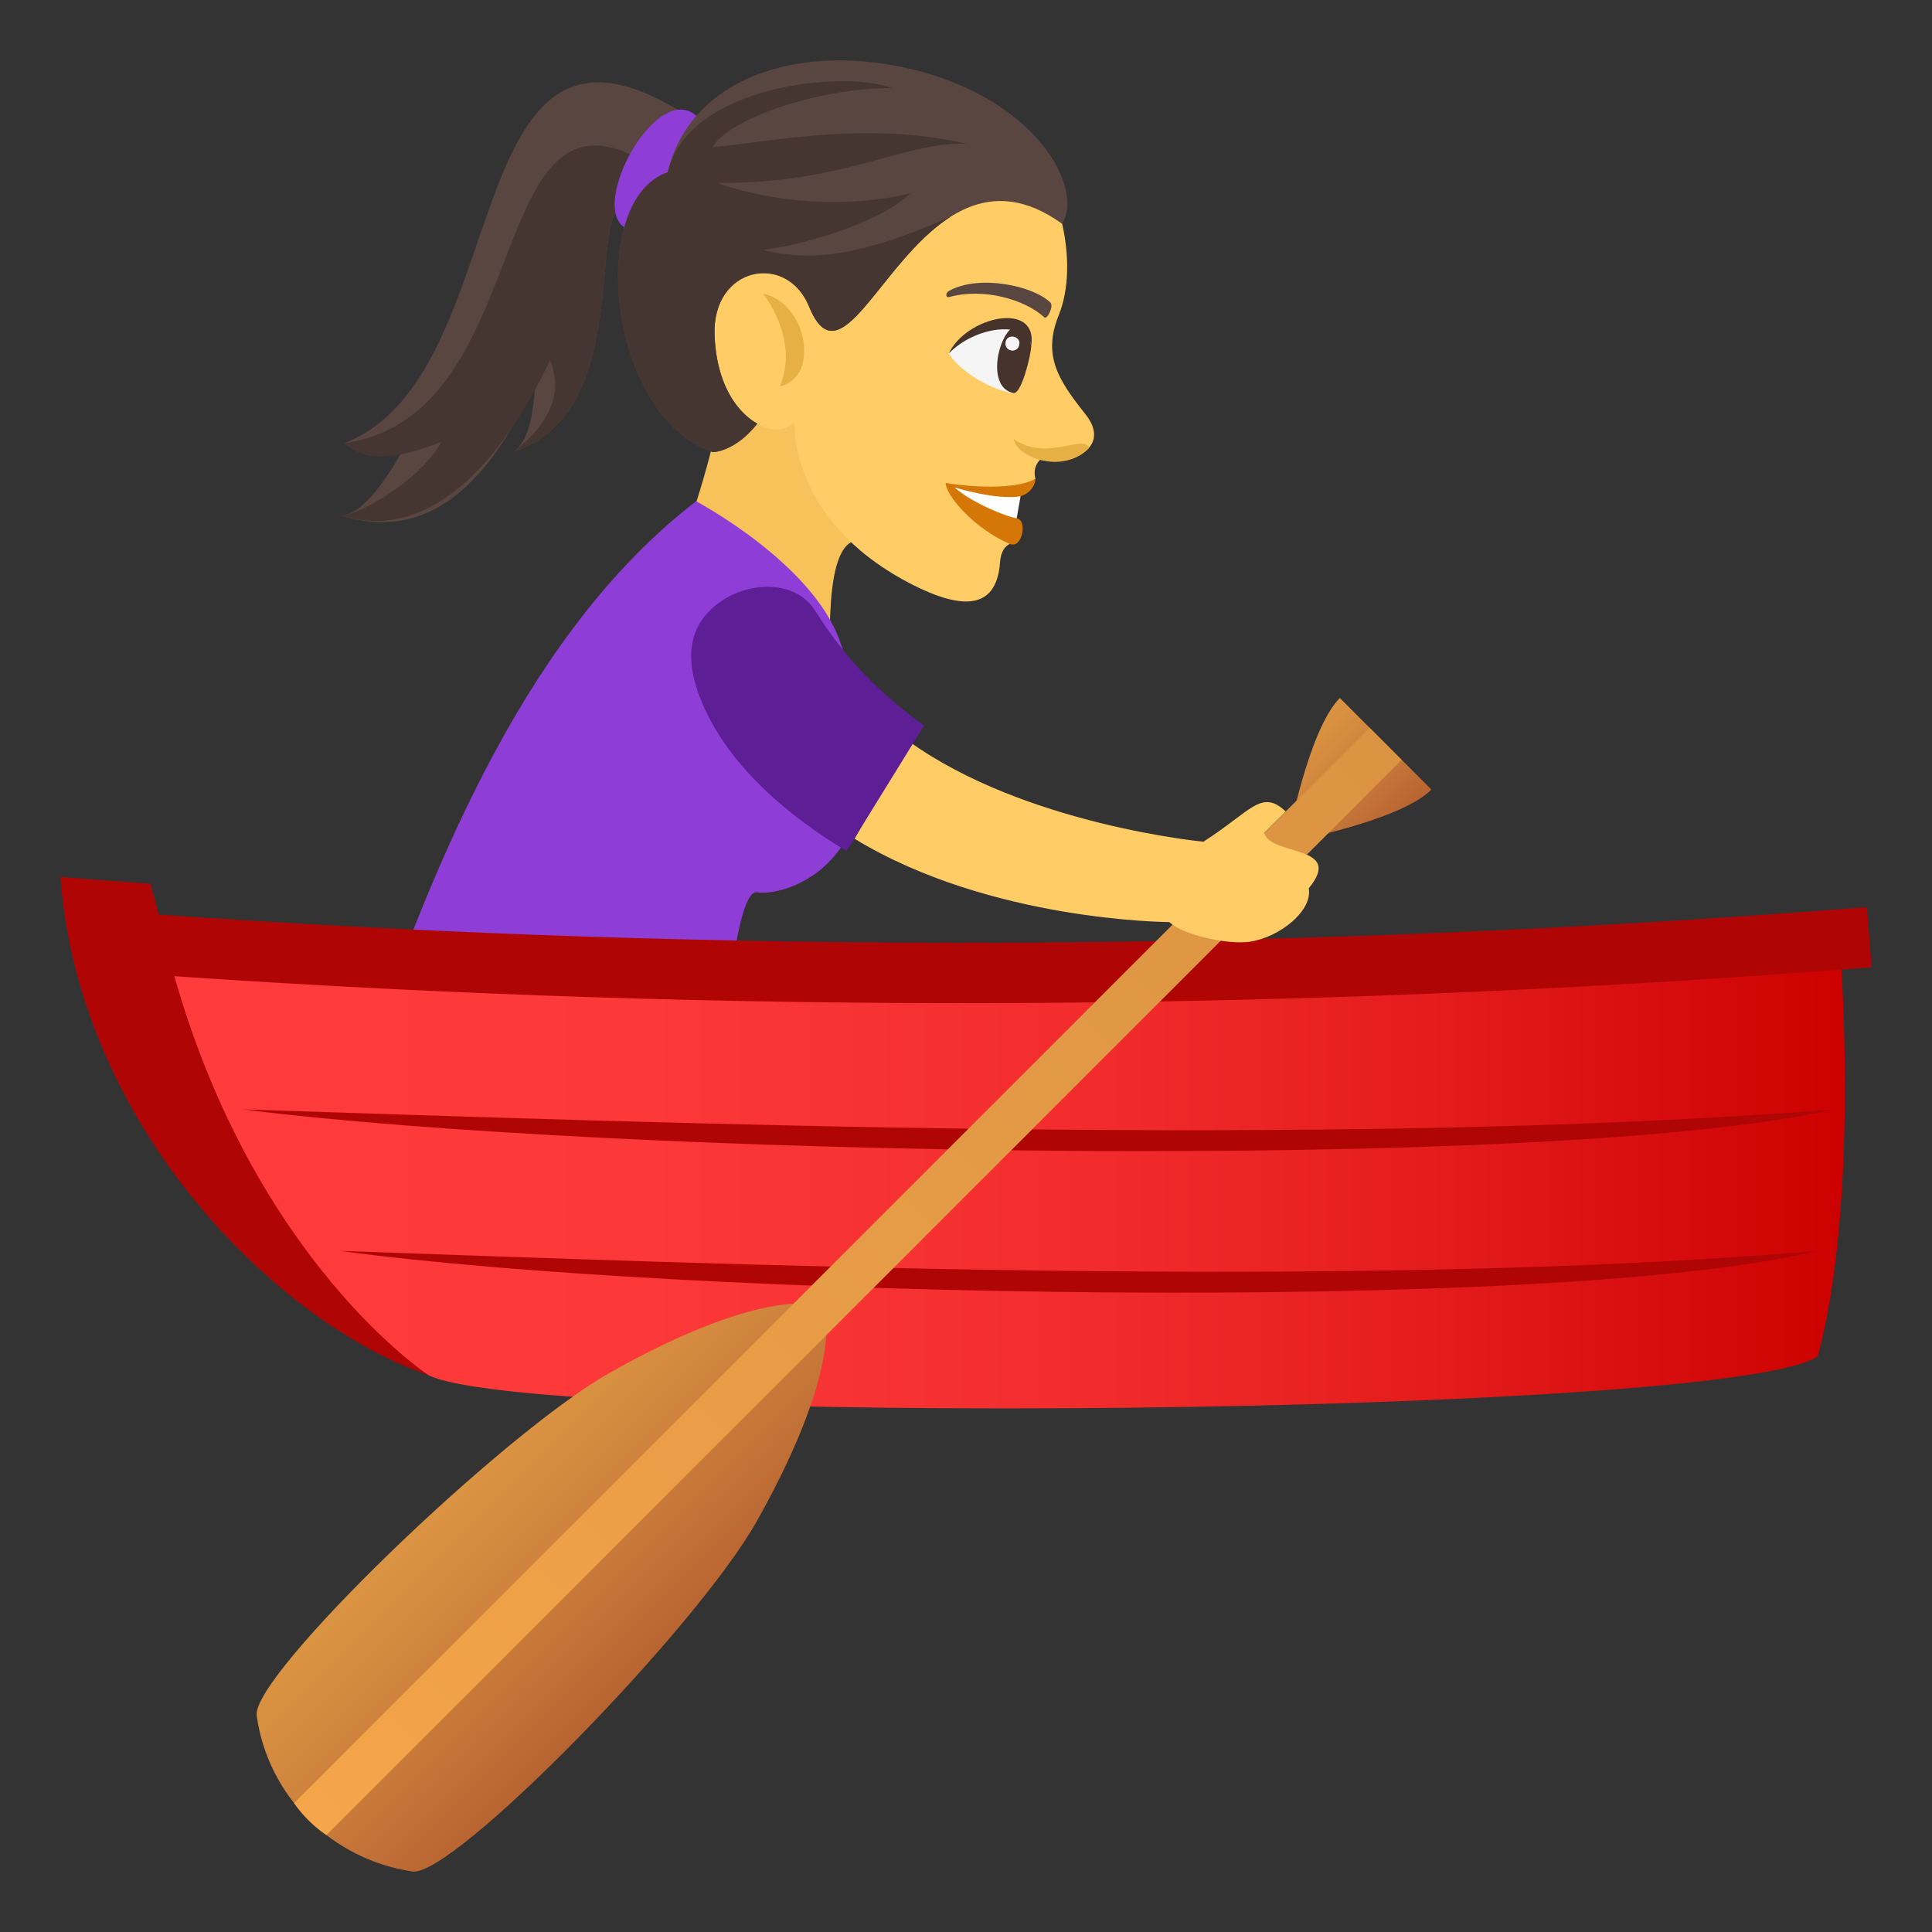 <?xml version="1.0" encoding="utf-8"?>
<!-- Generator: Adobe Illustrator 15.0.0, SVG Export Plug-In . SVG Version: 6.00 Build 0)  -->
<!DOCTYPE svg PUBLIC "-//W3C//DTD SVG 1.1//EN" "http://www.w3.org/Graphics/SVG/1.1/DTD/svg11.dtd">
<svg version="1.1" id="Layer_1" xmlns:x="http://ns.adobe.com/Extensibility/1.0/" xmlns:i="http://ns.adobe.com/AdobeIllustrator/10.0/" xmlns:graph="http://ns.adobe.com/Graphs/1.0/"
	 xmlns="http://www.w3.org/2000/svg" xmlns:xlink="http://www.w3.org/1999/xlink" xmlns:a="http://ns.adobe.com/AdobeSVGViewerExtensions/3.0/"
	 x="0px" y="0px" width="64px" height="64px" viewBox="0 0 64 64" enable-background="new 0 0 64 64" xml:space="preserve">
<rect x="0" y="0" width="64" height="64" fill="#333333" stroke="none"/>
<path fill="#594640" d="M11.305,17.085c0.613-0.032,1.383-0.977,2.062-2.223c-0.595,0.118-1.244,0.088-1.954-0.184
	c5.776-2.246,3.587-15.683,11.195-10.945L21.535,7.27c-2.75-2.572,0.115,6.198-4.518,7.691c0.492-0.342,0.646-1.211,0.715-2.259
	C16.4,15.511,14.508,18.062,11.305,17.085z"/>
<path fill="#453631" d="M11.305,17.085c0.613-0.032,2.639-1.199,3.318-2.446c-1.684,0.65-2.599,0.627-3.211,0.04
	c6.584-0.93,4.444-13.101,10.401-9.026L21.535,7.27c-2.75-2.572,0.115,6.198-4.518,7.691c1.449-1.104,1.56-2.235,1.2-3.017
	C16.885,14.751,14.508,18.062,11.305,17.085z"/>
<path fill="#8E3ED6" d="M23.027,3.805c1.064,0.853,0.215,4.093-2.011,3.837C19.19,7.439,21.617,2.667,23.027,3.805z"/>
<path fill="#F7C259" d="M28.907,18.069c-1.743-1.087-1.362,3.611-1.42,4.033c0,0-1.313-2.872-5.117-3.593
	c0,0,0.677-1.473,1.273-3.937C24.431,7.659,28.907,18.069,28.907,18.069z"/>
<path fill="#FFCC66" d="M35.186,7.414c0.232,1.021,0.241,2.149-0.112,3.021c-0.545,1.346-0.021,2.146,0.886,3.291
	c0.861,1.086-0.419,1.704-1.506,1.505c-0.28,0.28-0.152,0.63-0.152,0.63c-1.005,0.604-1.188,1.77-0.845,2.157
	c0,0-0.292,0.09-0.328,0.598c-0.105,1.452-1.066,1.729-3.069,0.665c-3.955-2.103-3.743-5.301-3.743-5.301
	c-1.07,1.063-3.285-1.463-2.91-4.002C24.018,5.76,28.692,0.347,35.186,7.414z"/>
<path fill="#E6B045" d="M26.609,11.962c0.184-1.029-0.49-2.078-1.333-2.234c0,0,1.223,1.488,0.556,3.076
	C25.832,12.804,26.479,12.681,26.609,11.962z"/>
<path fill="#F5F5F5" d="M31.431,11.708c0.437,0.729,1.726,1.323,2.192,1.313C35.295,9.929,32.395,10.45,31.431,11.708z"/>
<path fill="#45332C" d="M33.571,13.02c-1.282-0.271,0.048-3.601,0.591-1.566C34.151,11.79,33.828,13.074,33.571,13.02z"/>
<path fill="#45332C" d="M31.431,11.708c0.575-1.224,2.961-1.759,2.731-0.254C33.954,10.58,32.289,10.823,31.431,11.708z"/>
<path fill="#F5F5F5" d="M33.765,11.419c-0.063,0.316-0.516,0.222-0.453-0.095C33.372,11.035,33.824,11.129,33.765,11.419z"/>
<path fill="#594640" d="M31.456,9.626c0.99-0.537,2.762-0.165,3.336,0.393c0.128,0.11-0.101,0.583-0.197,0.493
	c-0.65-0.594-2.01-0.985-3.148-0.673C31.32,9.874,31.305,9.699,31.456,9.626z"/>
<path fill="#D47706" d="M33.807,16.442c-0.443,0.204-0.128,0.726-0.128,0.726c0.362,0.05,0.192,1.024-0.223,0.851
	c-1.206-0.512-2.149-1.644-2.127-2.021c0.246,0.053,2.146,0.314,2.972-0.136C34.301,15.861,34.303,16.269,33.807,16.442z"/>
<path fill="#FFFFFF" d="M33.807,16.442l-0.128,0.726c-0.317-0.043-1.475-0.503-2.057-1.021
	C31.622,16.147,32.989,16.574,33.807,16.442z"/>
<path fill="#594640" d="M22.12,5.708c0.674-2.907,3.882-4.176,7.414-3.554c4.573,0.802,6.428,3.972,5.651,5.259
	c-4.813-3.466-6.927,6.339-8.386,2.738c-0.733-1.803-3.223-1.335-3.128,0.962c0.093,2.318,1.416,2.918,1.416,2.918
	c-0.733,0.937-1.469,0.947-1.469,0.947C20.13,13.802,19.418,6.631,22.12,5.708z"/>
<path fill="#453631" d="M22.12,5.708c0.674-2.907,5.87-3.392,7.45-2.788c-2.438-0.027-5.48,1.036-5.962,1.957
	c2.041-0.202,5.125-0.867,8.417-0.118c-2.064-0.074-4.021,1.321-8.251,1.303c0,0,2.89,1.147,6.381,0.347
	c-1.08,1.022-3.657,1.725-4.889,1.873c1.306,0.299,2.81,0.41,6.224-1.101c-2.342,1.484-3.674,5.479-4.69,2.971
	c-0.733-1.803-3.223-1.335-3.128,0.962c0.093,2.318,1.416,2.918,1.416,2.918c-0.733,0.937-1.469,0.947-1.469,0.947
	C20.13,13.802,19.418,6.631,22.12,5.708z"/>
<path fill="#E6B045" d="M33.582,14.54c0.092,0.465,0.732,0.69,1.128,0.744c0.529,0.074,1.075-0.11,1.362-0.446
	C35.937,14.367,34.623,15.308,33.582,14.54z"/>
<path fill="#8E3ED6" d="M12.018,35.394c0,0,8.24,2.053,11.598,1.32c0.408-2.49,0.746-7.271,1.465-7.156
	c1.045,0.168,5.324-1.176,2.734-8.342c-0.938-2.594-4.756-4.611-4.756-4.611C17.621,20.792,14.477,28.16,12.018,35.394z"/>
<path fill="#B00505" d="M14.194,45.552c16.106-3.521,31.736-8.03,46.804-13.432c0.333-0.025,0.667-0.051,1.002-0.078
	c-0.053-0.664-0.105-1.328-0.157-1.993c-18.832,1.488-37.746,1.57-56.588,0.248c-0.09-0.34-0.181-0.681-0.271-1.021
	C3.99,29.205,2.994,29.129,2,29.051C2.63,37.453,9.344,43.924,14.194,45.552z"/>
<linearGradient id="SVGID_1_" gradientUnits="userSpaceOnUse" x1="5.776" y1="39.388" x2="61.113" y2="39.388">
	<stop  offset="0" style="stop-color:#FF3B3B"/>
	<stop  offset="0.282" style="stop-color:#FC3838"/>
	<stop  offset="0.528" style="stop-color:#F32D2D"/>
	<stop  offset="0.762" style="stop-color:#E31B1B"/>
	<stop  offset="0.987" style="stop-color:#CD0302"/>
	<stop  offset="1" style="stop-color:#CC0100"/>
	<a:midPointStop  offset="0" style="stop-color:#FF3B3B"/>
	<a:midPointStop  offset="0.733" style="stop-color:#FF3B3B"/>
	<a:midPointStop  offset="1" style="stop-color:#CC0100"/>
</linearGradient>
<path fill="url(#SVGID_1_)" d="M14.194,45.552c3.267,1.702,43.047,1.39,46.02-0.621c1.343-4.947,0.784-12.811,0.784-12.811
	c-18.381,1.404-36.835,1.476-55.222,0.218C8.463,41.811,14.2,45.561,14.194,45.552z"/>
<path fill="#B00505" d="M60.747,36.75c-9.363,2.129-40.605,1.535-52.704,0C20.959,37.16,44.084,38.073,60.747,36.75z"/>
<path fill="#B00505" d="M60.177,41.438c-8.688,2.129-37.674,1.535-48.896,0C23.262,41.848,44.717,42.761,60.177,41.438z"/>
<linearGradient id="SVGID_2_" gradientUnits="userSpaceOnUse" x1="38.648" y1="290.56" x2="47.4" y2="290.56" gradientTransform="matrix(0.707 0.707 -0.707 0.707 193.792 -184.101)">
	<stop  offset="0" style="stop-color:#DB9442"/>
	<stop  offset="0.395" style="stop-color:#CF843D"/>
	<stop  offset="1" style="stop-color:#B86432"/>
	<a:midPointStop  offset="0" style="stop-color:#DB9442"/>
	<a:midPointStop  offset="0.558" style="stop-color:#DB9442"/>
	<a:midPointStop  offset="1" style="stop-color:#B86432"/>
</linearGradient>
<path fill="url(#SVGID_2_)" d="M20.201,45.474C16.65,47.479,8.316,55.509,8.503,56.834c0.379,2.689,2.504,4.773,5.163,5.162
	c1.34,0.194,9.422-8.062,11.423-11.636c2.995-5.359,2.192-7.086,2.192-7.086S25.515,42.473,20.201,45.474z"/>
<linearGradient id="SVGID_3_" gradientUnits="userSpaceOnUse" x1="40.881" y1="254.481" x2="45.172" y2="254.481" gradientTransform="matrix(0.707 0.707 -0.707 0.707 193.792 -184.101)">
	<stop  offset="0" style="stop-color:#DB9442"/>
	<stop  offset="0.395" style="stop-color:#CF843D"/>
	<stop  offset="1" style="stop-color:#B86432"/>
	<a:midPointStop  offset="0" style="stop-color:#DB9442"/>
	<a:midPointStop  offset="0.558" style="stop-color:#DB9442"/>
	<a:midPointStop  offset="1" style="stop-color:#B86432"/>
</linearGradient>
<path fill="url(#SVGID_3_)" d="M47.418,26.156l-3.034-3.034c-1.056,1.057-1.74,4.774-1.74,4.774S46.361,27.214,47.418,26.156z"/>
<linearGradient id="SVGID_4_" gradientUnits="userSpaceOnUse" x1="43.024" y1="302.624" x2="43.024" y2="252.177" gradientTransform="matrix(0.707 0.707 -0.707 0.707 193.792 -184.101)">
	<stop  offset="0" style="stop-color:#F5A54A"/>
	<stop  offset="0.339" style="stop-color:#EB9E47"/>
	<stop  offset="1" style="stop-color:#DB9442"/>
	<a:midPointStop  offset="0" style="stop-color:#F5A54A"/>
	<a:midPointStop  offset="0.442" style="stop-color:#F5A54A"/>
	<a:midPointStop  offset="1" style="stop-color:#DB9442"/>
</linearGradient>
<path fill="url(#SVGID_4_)" d="M10.813,60.79c0,0-0.595-0.369-1.072-1.059l35.626-35.626l1.065,1.066L10.813,60.79z"/>
<path fill="#FFCC66" d="M41.877,27.591l0.712-0.711c-0.806-0.756-1.139-0.012-2.725,1.003c0,0-5.906-0.559-9.75-3.321l-1.803,3.224
	c4.5,2.743,10.423,2.759,10.423,2.759c0.476,0.443,1.969,0.758,2.676,0.65c0.973-0.148,2.077-1.017,1.944-1.768
	C44.548,27.968,42.099,28.374,41.877,27.591z"/>
<path fill="#5D1E96" d="M27.024,20.258c-0.701-1.144-2.469-1.017-3.462-0.081c-0.995,0.934-0.733,2.258-0.14,3.466
	c0.902,1.828,2.615,3.333,4.619,4.553l2.57-4.161C29.245,23.051,27.981,21.816,27.024,20.258z"/>
</svg>
